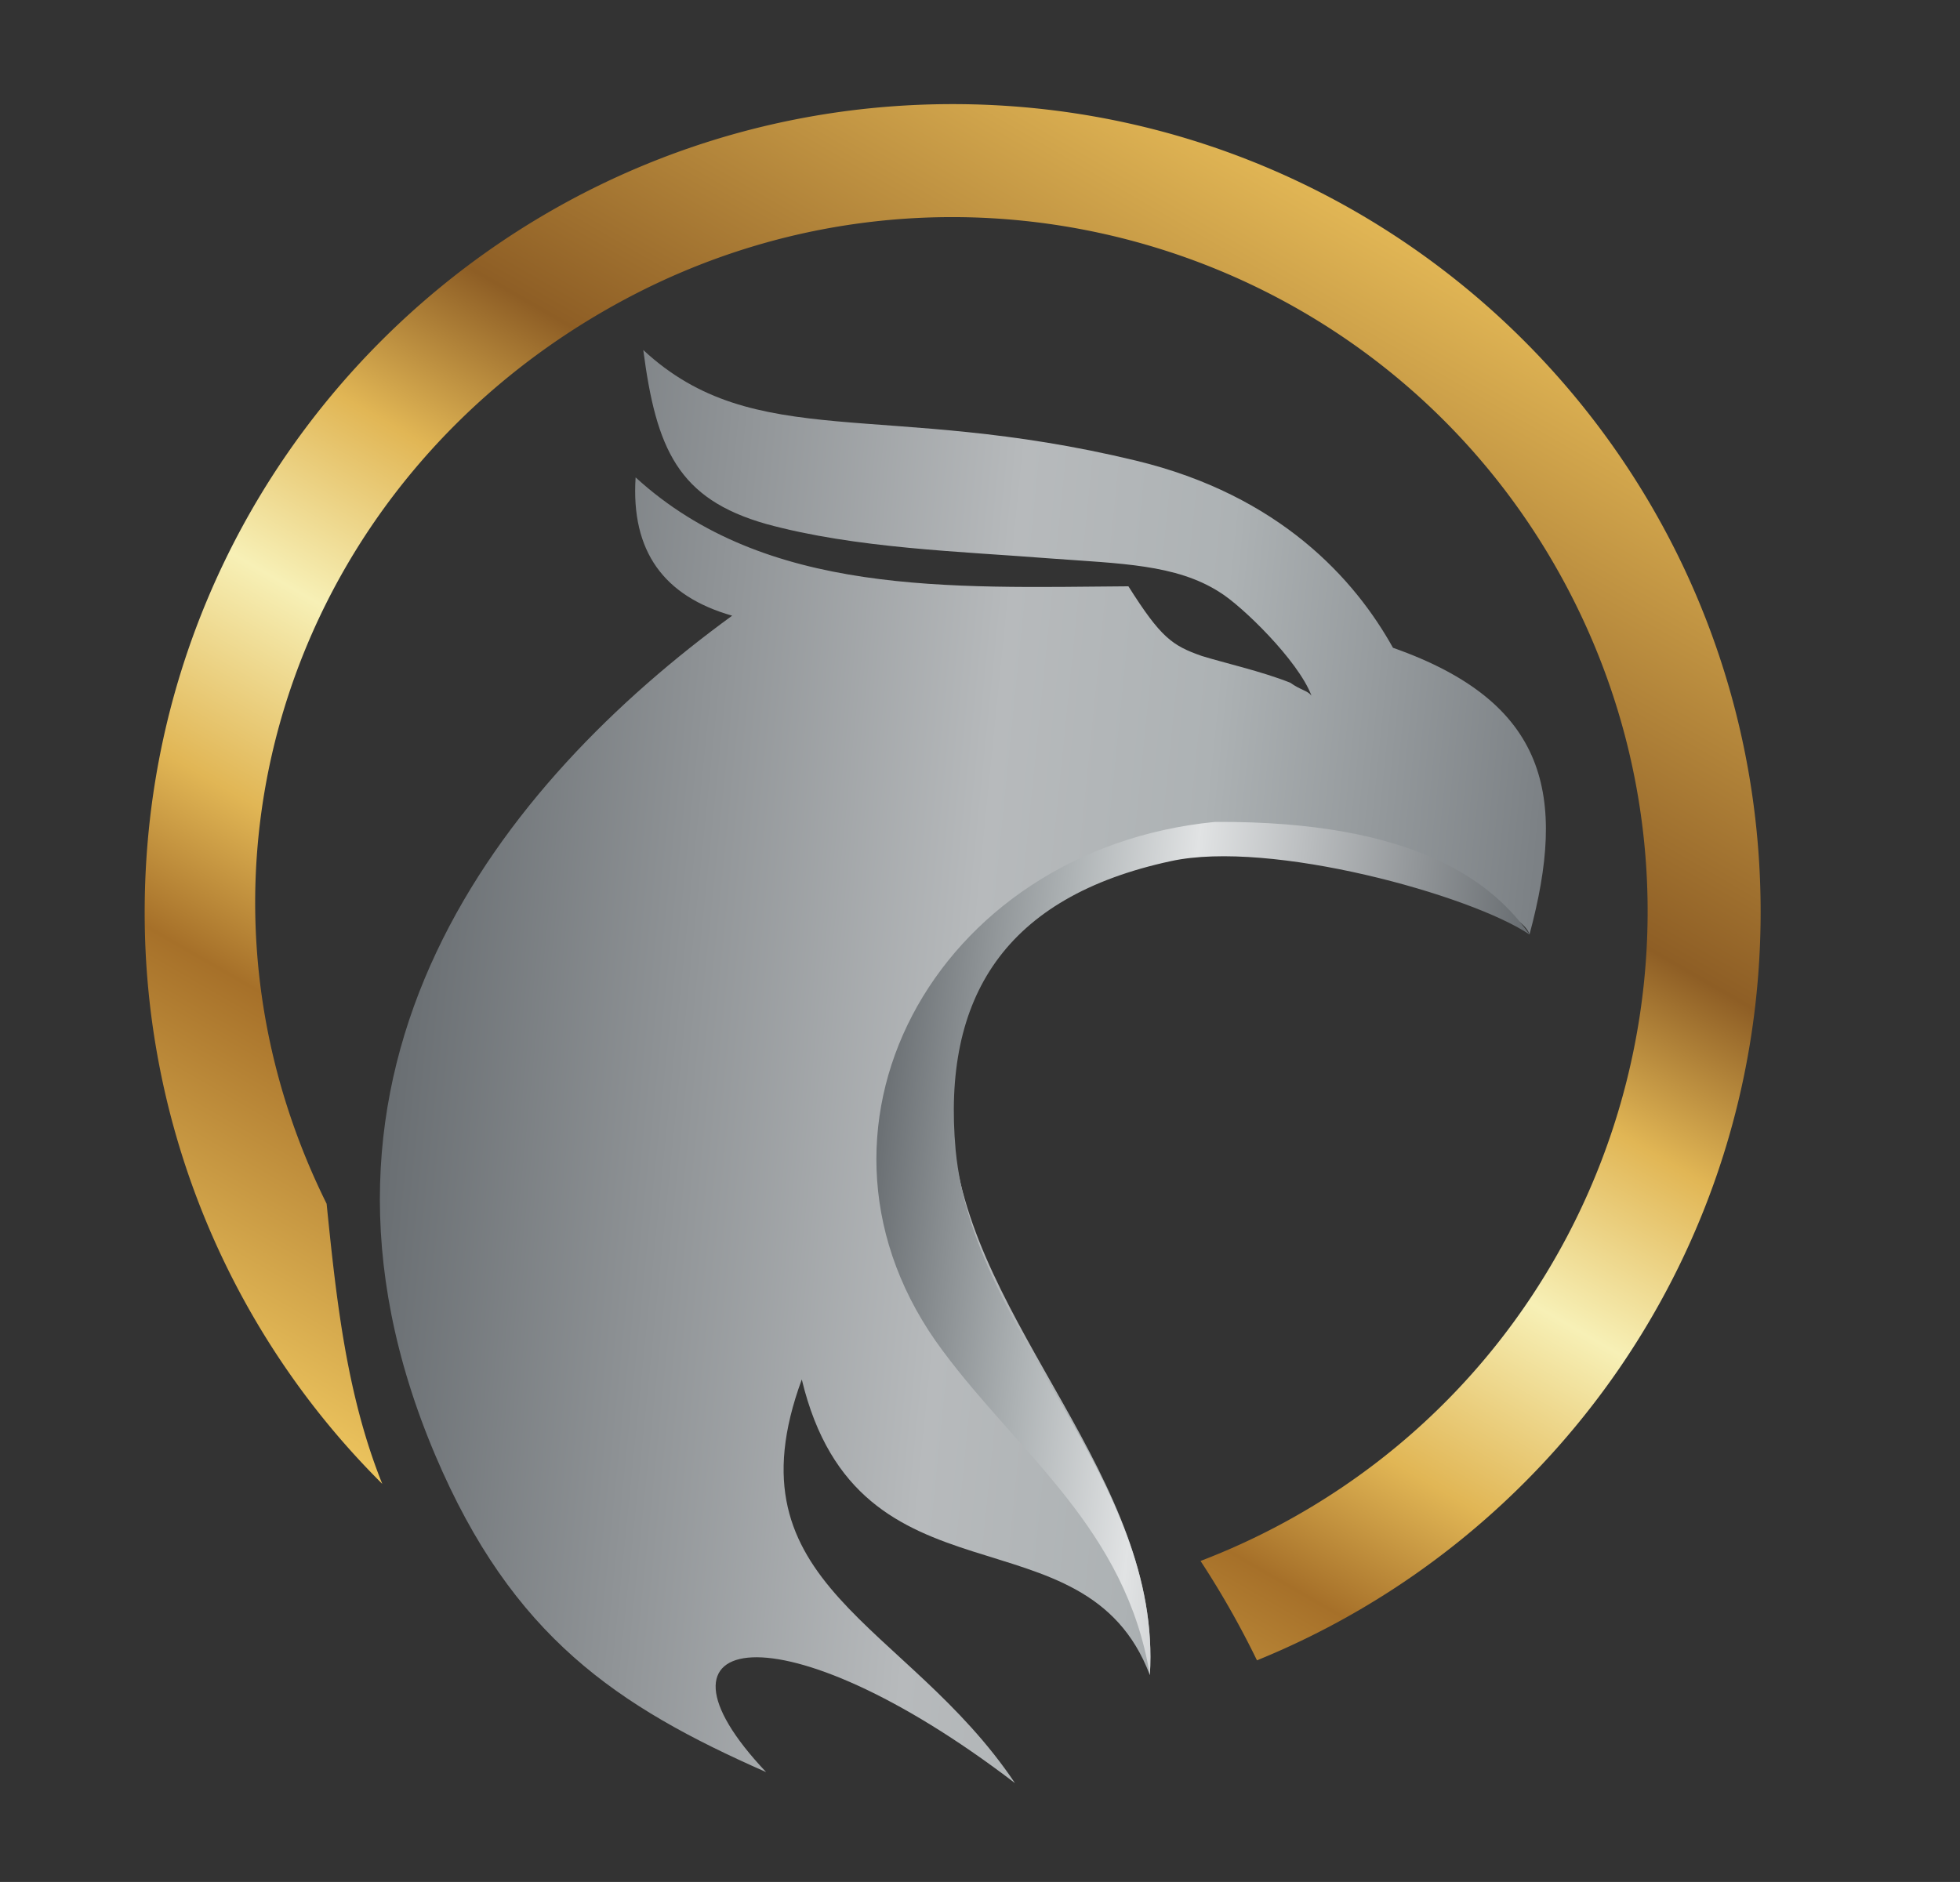 <svg id="Layer_1" data-name="Layer 1" xmlns="http://www.w3.org/2000/svg" xmlns:xlink="http://www.w3.org/1999/xlink" viewBox="0 0 757 727"><rect x="0" y="0" width="757" height="727" fill="#333333" stroke="none"/><defs><style>.cls-1{fill:url(#linear-gradient);}.cls-2{fill:url(#linear-gradient-2);}.cls-3{fill:url(#linear-gradient-3);}</style><linearGradient id="linear-gradient" x1="217.19" y1="613.37" x2="523.99" y2="81.98" gradientUnits="userSpaceOnUse"><stop offset="0" stop-color="#ecc45e"/><stop offset="0.23" stop-color="#a67029"/><stop offset="0.33" stop-color="#e1b655"/><stop offset="0.46" stop-color="#f7f0b6"/><stop offset="0.58" stop-color="#e1b655"/><stop offset="0.69" stop-color="#8e5e25"/><stop offset="1" stop-color="#e1b655"/></linearGradient><linearGradient id="linear-gradient-2" x1="160.32" y1="218.28" x2="595.43" y2="218.28" gradientTransform="matrix(0.99, 0.1, -0.1, 0.99, 15.11, 164.09)" gradientUnits="userSpaceOnUse"><stop offset="0" stop-color="#696e72"/><stop offset="0.51" stop-color="#b7babc"/><stop offset="0.7" stop-color="#adb2b4"/><stop offset="1" stop-color="#7c8185"/></linearGradient><linearGradient id="linear-gradient-3" x1="350.02" y1="270.52" x2="592.72" y2="270.52" gradientTransform="matrix(0.99, 0.1, -0.1, 0.99, 15.11, 164.09)" gradientUnits="userSpaceOnUse"><stop offset="0" stop-color="#696e72"/><stop offset="0.27" stop-color="#adb2b4"/><stop offset="0.47" stop-color="#e1e3e4"/><stop offset="1" stop-color="#696e72"/></linearGradient></defs><path class="cls-1" d="M367.94,40.22C195.6,40.22,55.88,179.93,55.88,352.28a311,311,0,0,0,91.76,220.94c-13.79-34.28-17.76-71.33-21.49-108.21-64-129-13-280.63,115-349.26,130.63-70,293.3-20.89,363.32,109.74s20.89,293.3-109.74,363.32A269.76,269.76,0,0,1,463.68,603a346.86,346.86,0,0,1,21.79,38.39C599.56,595,680,483,680,352.28,680,179.93,540.29,40.22,367.94,40.22Z"/><path class="cls-2" d="M590.73,361C605.12,307.53,598,271.34,538,250.24c-14.64-26.34-43.6-58.89-99.31-72.31-97.33-23.53-147.08-2.7-190.24-42.71,5,38.23,13.42,57.5,47.43,67.18,34.68,9.5,75.29,10.61,109.91,13.34,26.93,2,48.39,2.21,65.23,13,8.53,5.18,30.39,26.4,35.51,40-1.63-2.06-4.2-2.13-8.18-5-11.19-4.45-25.62-7.67-34.19-10.34-11.44-4-15.84-7.12-28.34-26.91-69,.54-140.06,3.85-190.33-42.07-1.85,28.67,11,45.93,37.29,53.42C194.58,302.07,104.5,412.3,168.13,562.19c29.77,70.13,70.23,97,127.77,122.38-51.44-54.33,5.19-65.29,96.1,4.24-41.84-62.49-111.75-76-82.33-155.92C331.53,624,419,580.8,444.1,647.1c4.75-75.83-69-135.36-76-207-5.35-59.18,19.1-97.92,83.12-111.72C505.5,316.61,587.54,348.11,590.73,361Z"/><path class="cls-3" d="M444.1,647.1c4.75-75.83-68.09-131.13-75-202.72-5.36-59.18,19.09-97.92,83.11-111.72,38.52-8.4,115.9,13.08,138.54,28.35-13.64-19.33-42.91-44-121.55-43.5-108.7,10.72-167.85,120.42-105.07,204.34C393.88,561.92,434.87,590.75,444.1,647.1Z"/></svg>